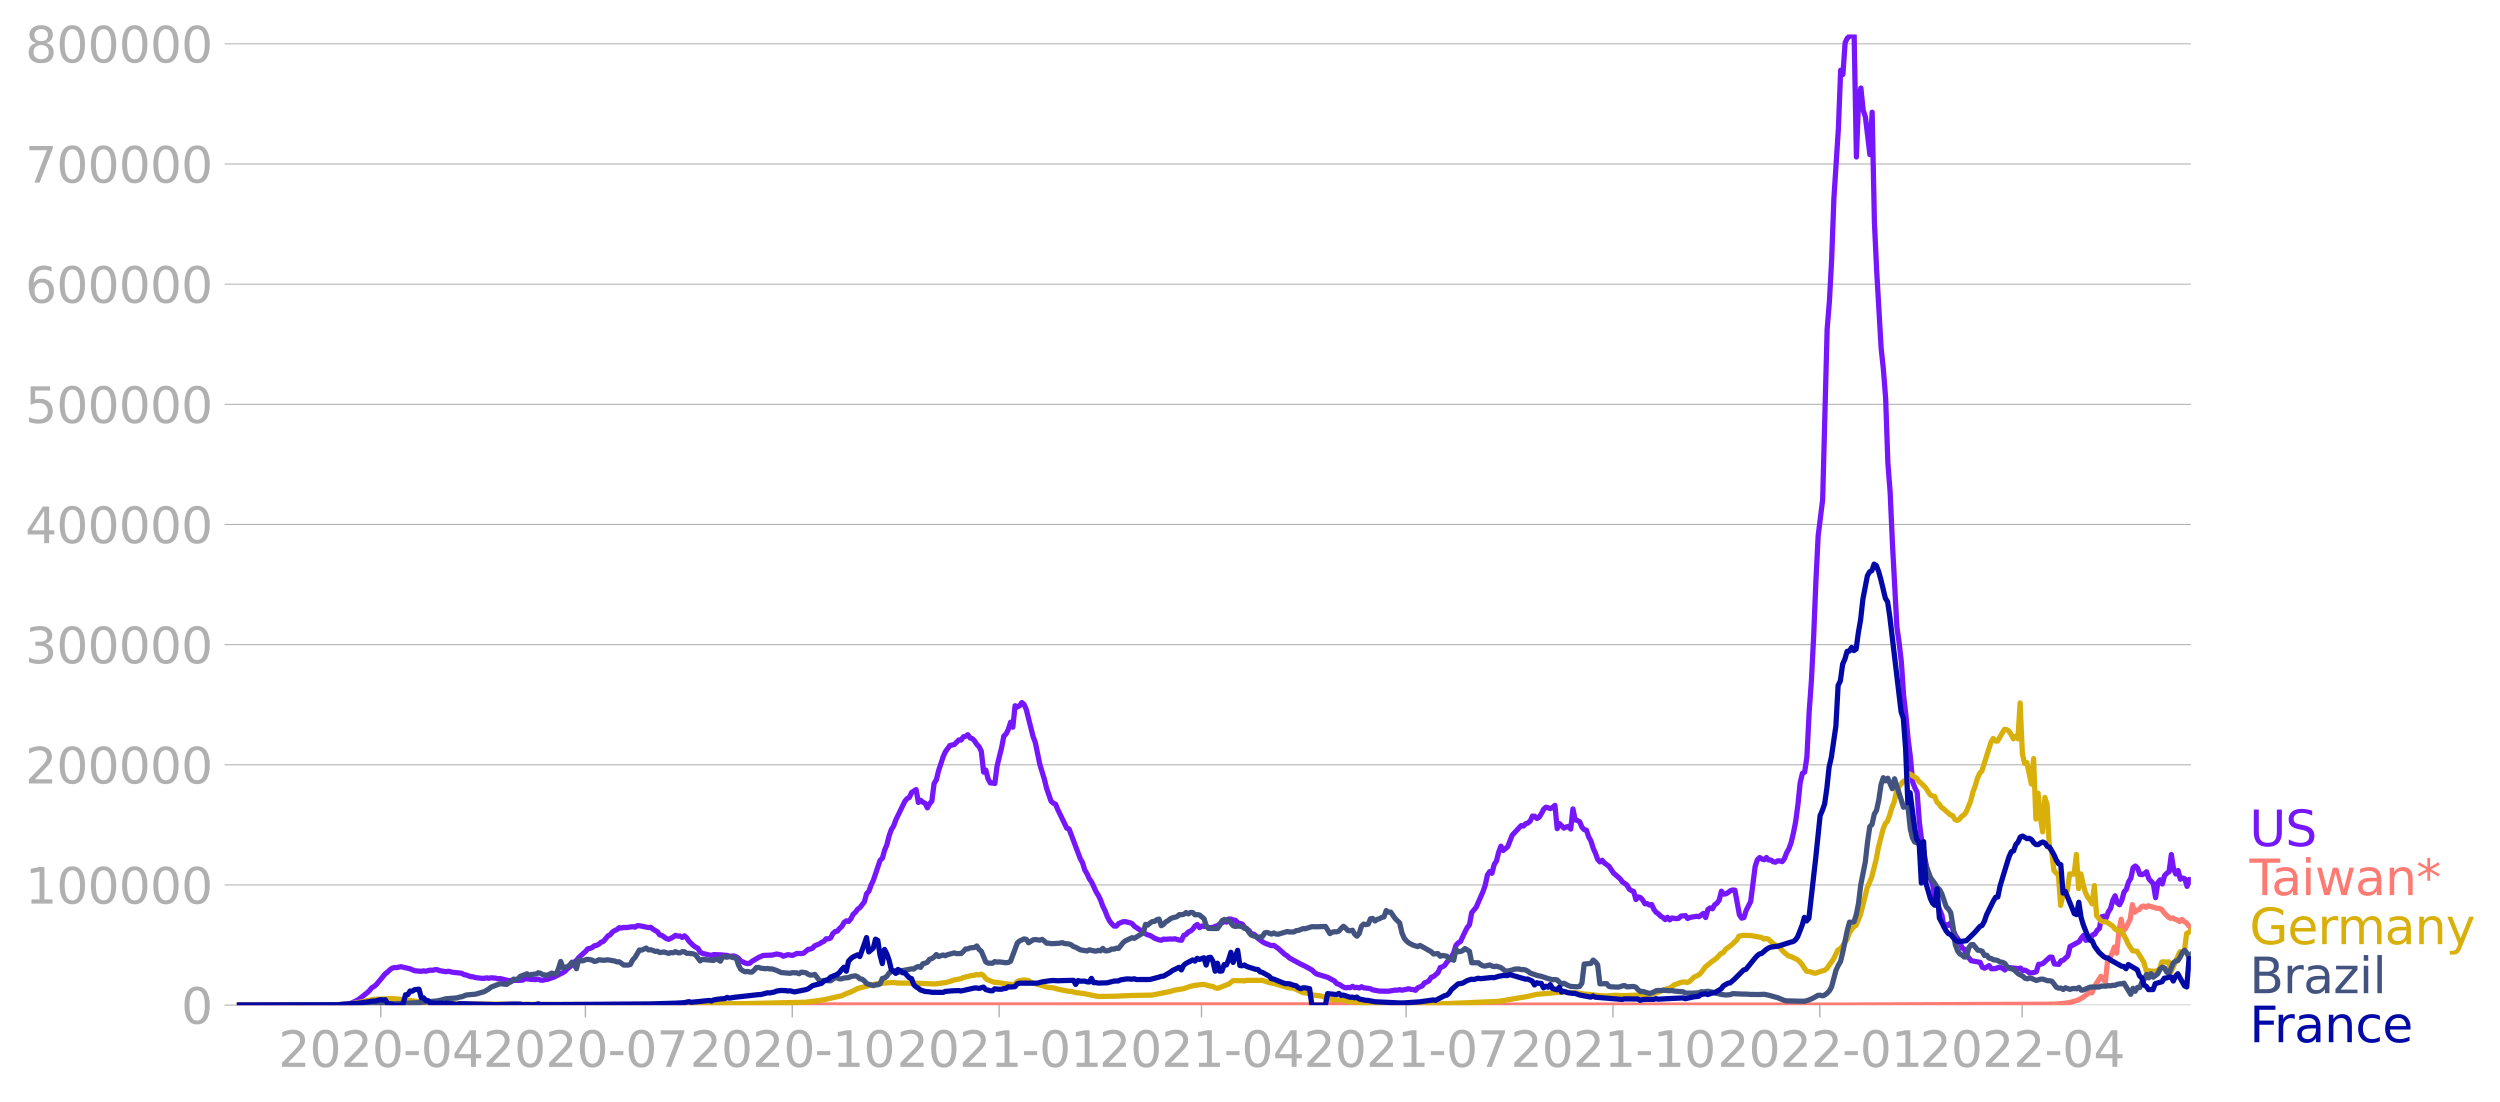 <svg xmlns:xlink="http://www.w3.org/1999/xlink" width="951.91" height="419.717" viewBox="0 0 713.933 314.788" xmlns="http://www.w3.org/2000/svg"><defs><style>*{stroke-linejoin:round;stroke-linecap:butt}</style></defs><g id="figure_1"><path d="M0 314.788h713.933V0H0v314.788z" style="fill:none" id="patch_1"/><g id="axes_1"><path d="M67.645 287.039h558V9.839h-558v277.2z" style="fill:none" id="patch_2"/><g id="matplotlib.axis_1"><g id="xtick_1"><g id="line2d_1"><defs><path id="m75fe63351e" d="M0 0v3.5" style="stroke:#b0b0b0;stroke-width:.4"/></defs><use xlink:href="#m75fe63351e" x="108.741" y="287.039" style="fill:#b0b0b0;stroke:#b0b0b0;stroke-width:.4"/></g><g style="fill:#b0b0b0" transform="matrix(.14 0 0 -.14 79.493 304.677)" id="text_1"><defs><path id="DejaVuSans-32" d="M1228 531h2203V0H469v531q359 372 979 998 621 627 780 809 303 340 423 576 121 236 121 464 0 372-261 606-261 235-680 235-297 0-627-103-329-103-704-313v638q381 153 712 231 332 78 607 78 725 0 1156-363 431-362 431-968 0-288-108-546-107-257-392-607-78-91-497-524-418-433-1181-1211z" transform="scale(.016)"/><path id="DejaVuSans-30" d="M2034 4250q-487 0-733-480-245-479-245-1442 0-959 245-1439 246-480 733-480 491 0 736 480 246 480 246 1439 0 963-246 1442-245 480-736 480zm0 500q785 0 1199-621 414-620 414-1801 0-1178-414-1799Q2819-91 2034-91q-784 0-1198 620-414 621-414 1799 0 1181 414 1801 414 621 1198 621z" transform="scale(.016)"/><path id="DejaVuSans-2d" d="M313 2009h1684v-512H313v512z" transform="scale(.016)"/><path id="DejaVuSans-34" d="M2419 4116 825 1625h1594v2491zm-166 550h794V1625h666v-525h-666V0h-628v1100H313v609l1940 2957z" transform="scale(.016)"/></defs><use xlink:href="#DejaVuSans-32"/><use xlink:href="#DejaVuSans-30" x="63.623"/><use xlink:href="#DejaVuSans-32" x="127.246"/><use xlink:href="#DejaVuSans-30" x="190.869"/><use xlink:href="#DejaVuSans-2d" x="254.492"/><use xlink:href="#DejaVuSans-30" x="290.576"/><use xlink:href="#DejaVuSans-34" x="354.199"/></g></g><g id="xtick_2"><use xlink:href="#m75fe63351e" x="167.173" y="287.039" style="fill:#b0b0b0;stroke:#b0b0b0;stroke-width:.4" id="line2d_2"/><g style="fill:#b0b0b0" transform="matrix(.14 0 0 -.14 137.925 304.677)" id="text_2"><defs><path id="DejaVuSans-37" d="M525 4666h3000v-269L1831 0h-659l1594 4134H525v532z" transform="scale(.016)"/></defs><use xlink:href="#DejaVuSans-32"/><use xlink:href="#DejaVuSans-30" x="63.623"/><use xlink:href="#DejaVuSans-32" x="127.246"/><use xlink:href="#DejaVuSans-30" x="190.869"/><use xlink:href="#DejaVuSans-2d" x="254.492"/><use xlink:href="#DejaVuSans-30" x="290.576"/><use xlink:href="#DejaVuSans-37" x="354.199"/></g></g><g id="xtick_3"><use xlink:href="#m75fe63351e" x="226.248" y="287.039" style="fill:#b0b0b0;stroke:#b0b0b0;stroke-width:.4" id="line2d_3"/><g style="fill:#b0b0b0" transform="matrix(.14 0 0 -.14 197 304.677)" id="text_3"><defs><path id="DejaVuSans-31" d="M794 531h1031v3560L703 3866v575l1116 225h631V531h1031V0H794v531z" transform="scale(.016)"/></defs><use xlink:href="#DejaVuSans-32"/><use xlink:href="#DejaVuSans-30" x="63.623"/><use xlink:href="#DejaVuSans-32" x="127.246"/><use xlink:href="#DejaVuSans-30" x="190.869"/><use xlink:href="#DejaVuSans-2d" x="254.492"/><use xlink:href="#DejaVuSans-31" x="290.576"/><use xlink:href="#DejaVuSans-30" x="354.199"/></g></g><g id="xtick_4"><use xlink:href="#m75fe63351e" x="285.323" y="287.039" style="fill:#b0b0b0;stroke:#b0b0b0;stroke-width:.4" id="line2d_4"/><g style="fill:#b0b0b0" transform="matrix(.14 0 0 -.14 256.075 304.677)" id="text_4"><use xlink:href="#DejaVuSans-32"/><use xlink:href="#DejaVuSans-30" x="63.623"/><use xlink:href="#DejaVuSans-32" x="127.246"/><use xlink:href="#DejaVuSans-31" x="190.869"/><use xlink:href="#DejaVuSans-2d" x="254.492"/><use xlink:href="#DejaVuSans-30" x="290.576"/><use xlink:href="#DejaVuSans-31" x="354.199"/></g></g><g id="xtick_5"><use xlink:href="#m75fe63351e" x="343.113" y="287.039" style="fill:#b0b0b0;stroke:#b0b0b0;stroke-width:.4" id="line2d_5"/><g style="fill:#b0b0b0" transform="matrix(.14 0 0 -.14 313.865 304.677)" id="text_5"><use xlink:href="#DejaVuSans-32"/><use xlink:href="#DejaVuSans-30" x="63.623"/><use xlink:href="#DejaVuSans-32" x="127.246"/><use xlink:href="#DejaVuSans-31" x="190.869"/><use xlink:href="#DejaVuSans-2d" x="254.492"/><use xlink:href="#DejaVuSans-30" x="290.576"/><use xlink:href="#DejaVuSans-34" x="354.199"/></g></g><g id="xtick_6"><use xlink:href="#m75fe63351e" x="401.546" y="287.039" style="fill:#b0b0b0;stroke:#b0b0b0;stroke-width:.4" id="line2d_6"/><g style="fill:#b0b0b0" transform="matrix(.14 0 0 -.14 372.298 304.677)" id="text_6"><use xlink:href="#DejaVuSans-32"/><use xlink:href="#DejaVuSans-30" x="63.623"/><use xlink:href="#DejaVuSans-32" x="127.246"/><use xlink:href="#DejaVuSans-31" x="190.869"/><use xlink:href="#DejaVuSans-2d" x="254.492"/><use xlink:href="#DejaVuSans-30" x="290.576"/><use xlink:href="#DejaVuSans-37" x="354.199"/></g></g><g id="xtick_7"><use xlink:href="#m75fe63351e" x="460.621" y="287.039" style="fill:#b0b0b0;stroke:#b0b0b0;stroke-width:.4" id="line2d_7"/><g style="fill:#b0b0b0" transform="matrix(.14 0 0 -.14 431.373 304.677)" id="text_7"><use xlink:href="#DejaVuSans-32"/><use xlink:href="#DejaVuSans-30" x="63.623"/><use xlink:href="#DejaVuSans-32" x="127.246"/><use xlink:href="#DejaVuSans-31" x="190.869"/><use xlink:href="#DejaVuSans-2d" x="254.492"/><use xlink:href="#DejaVuSans-31" x="290.576"/><use xlink:href="#DejaVuSans-30" x="354.199"/></g></g><g id="xtick_8"><use xlink:href="#m75fe63351e" x="519.696" y="287.039" style="fill:#b0b0b0;stroke:#b0b0b0;stroke-width:.4" id="line2d_8"/><g style="fill:#b0b0b0" transform="matrix(.14 0 0 -.14 490.448 304.677)" id="text_8"><use xlink:href="#DejaVuSans-32"/><use xlink:href="#DejaVuSans-30" x="63.623"/><use xlink:href="#DejaVuSans-32" x="127.246"/><use xlink:href="#DejaVuSans-32" x="190.869"/><use xlink:href="#DejaVuSans-2d" x="254.492"/><use xlink:href="#DejaVuSans-30" x="290.576"/><use xlink:href="#DejaVuSans-31" x="354.199"/></g></g><g id="xtick_9"><use xlink:href="#m75fe63351e" x="577.486" y="287.039" style="fill:#b0b0b0;stroke:#b0b0b0;stroke-width:.4" id="line2d_9"/><g style="fill:#b0b0b0" transform="matrix(.14 0 0 -.14 548.238 304.677)" id="text_9"><use xlink:href="#DejaVuSans-32"/><use xlink:href="#DejaVuSans-30" x="63.623"/><use xlink:href="#DejaVuSans-32" x="127.246"/><use xlink:href="#DejaVuSans-32" x="190.869"/><use xlink:href="#DejaVuSans-2d" x="254.492"/><use xlink:href="#DejaVuSans-30" x="290.576"/><use xlink:href="#DejaVuSans-34" x="354.199"/></g></g></g><g id="matplotlib.axis_2"><g id="ytick_1"><path d="M67.645 287.039h558" clip-path="url(#p29b8a83b27)" style="fill:none;stroke:#b0b0b0;stroke-width:.3;stroke-linecap:square" id="line2d_10"/><g id="line2d_11"><defs><path id="m2ff1cdafd5" d="M0 0h-3.5" style="stroke:#b0b0b0;stroke-width:.3"/></defs><use xlink:href="#m2ff1cdafd5" x="67.645" y="287.039" style="fill:#b0b0b0;stroke:#b0b0b0;stroke-width:.3"/></g><use xlink:href="#DejaVuSans-30" style="fill:#b0b0b0" transform="matrix(.14 0 0 -.14 51.737 292.358)" id="text_10"/></g><g id="ytick_2"><path d="M67.645 252.724h558" clip-path="url(#p29b8a83b27)" style="fill:none;stroke:#b0b0b0;stroke-width:.3;stroke-linecap:square" id="line2d_12"/><use xlink:href="#m2ff1cdafd5" x="67.645" y="252.724" style="fill:#b0b0b0;stroke:#b0b0b0;stroke-width:.3" id="line2d_13"/><g style="fill:#b0b0b0" transform="matrix(.14 0 0 -.14 7.2 258.043)" id="text_11"><use xlink:href="#DejaVuSans-31"/><use xlink:href="#DejaVuSans-30" x="63.623"/><use xlink:href="#DejaVuSans-30" x="127.246"/><use xlink:href="#DejaVuSans-30" x="190.869"/><use xlink:href="#DejaVuSans-30" x="254.492"/><use xlink:href="#DejaVuSans-30" x="318.115"/></g></g><g id="ytick_3"><path d="M67.645 218.409h558" clip-path="url(#p29b8a83b27)" style="fill:none;stroke:#b0b0b0;stroke-width:.3;stroke-linecap:square" id="line2d_14"/><use xlink:href="#m2ff1cdafd5" x="67.645" y="218.409" style="fill:#b0b0b0;stroke:#b0b0b0;stroke-width:.3" id="line2d_15"/><g style="fill:#b0b0b0" transform="matrix(.14 0 0 -.14 7.2 223.728)" id="text_12"><use xlink:href="#DejaVuSans-32"/><use xlink:href="#DejaVuSans-30" x="63.623"/><use xlink:href="#DejaVuSans-30" x="127.246"/><use xlink:href="#DejaVuSans-30" x="190.869"/><use xlink:href="#DejaVuSans-30" x="254.492"/><use xlink:href="#DejaVuSans-30" x="318.115"/></g></g><g id="ytick_4"><path d="M67.645 184.094h558" clip-path="url(#p29b8a83b27)" style="fill:none;stroke:#b0b0b0;stroke-width:.3;stroke-linecap:square" id="line2d_16"/><use xlink:href="#m2ff1cdafd5" x="67.645" y="184.094" style="fill:#b0b0b0;stroke:#b0b0b0;stroke-width:.3" id="line2d_17"/><g style="fill:#b0b0b0" transform="matrix(.14 0 0 -.14 7.2 189.413)" id="text_13"><defs><path id="DejaVuSans-33" d="M2597 2516q453-97 707-404 255-306 255-756 0-690-475-1069Q2609-91 1734-91q-293 0-604 58T488 141v609q262-153 574-231 313-78 654-78 593 0 904 234t311 681q0 413-289 645-289 233-804 233h-544v519h569q465 0 712 186t247 536q0 359-255 551-254 193-729 193-260 0-557-57-297-56-653-174v562q360 100 674 150t592 50q719 0 1137-327 419-326 419-882 0-388-222-655t-631-370z" transform="scale(.016)"/></defs><use xlink:href="#DejaVuSans-33"/><use xlink:href="#DejaVuSans-30" x="63.623"/><use xlink:href="#DejaVuSans-30" x="127.246"/><use xlink:href="#DejaVuSans-30" x="190.869"/><use xlink:href="#DejaVuSans-30" x="254.492"/><use xlink:href="#DejaVuSans-30" x="318.115"/></g></g><g id="ytick_5"><path d="M67.645 149.779h558" clip-path="url(#p29b8a83b27)" style="fill:none;stroke:#b0b0b0;stroke-width:.3;stroke-linecap:square" id="line2d_18"/><use xlink:href="#m2ff1cdafd5" x="67.645" y="149.779" style="fill:#b0b0b0;stroke:#b0b0b0;stroke-width:.3" id="line2d_19"/><g style="fill:#b0b0b0" transform="matrix(.14 0 0 -.14 7.2 155.098)" id="text_14"><use xlink:href="#DejaVuSans-34"/><use xlink:href="#DejaVuSans-30" x="63.623"/><use xlink:href="#DejaVuSans-30" x="127.246"/><use xlink:href="#DejaVuSans-30" x="190.869"/><use xlink:href="#DejaVuSans-30" x="254.492"/><use xlink:href="#DejaVuSans-30" x="318.115"/></g></g><g id="ytick_6"><path d="M67.645 115.464h558" clip-path="url(#p29b8a83b27)" style="fill:none;stroke:#b0b0b0;stroke-width:.3;stroke-linecap:square" id="line2d_20"/><use xlink:href="#m2ff1cdafd5" x="67.645" y="115.464" style="fill:#b0b0b0;stroke:#b0b0b0;stroke-width:.3" id="line2d_21"/><g style="fill:#b0b0b0" transform="matrix(.14 0 0 -.14 7.2 120.783)" id="text_15"><defs><path id="DejaVuSans-35" d="M691 4666h2478v-532H1269V2991q137 47 274 70 138 23 276 23 781 0 1237-428 457-428 457-1159 0-753-469-1171Q2575-91 1722-91q-294 0-599 50Q819 9 494 109v635q281-153 581-228t634-75q541 0 856 284 316 284 316 772 0 487-316 771-315 285-856 285-253 0-505-56-251-56-513-175v2344z" transform="scale(.016)"/></defs><use xlink:href="#DejaVuSans-35"/><use xlink:href="#DejaVuSans-30" x="63.623"/><use xlink:href="#DejaVuSans-30" x="127.246"/><use xlink:href="#DejaVuSans-30" x="190.869"/><use xlink:href="#DejaVuSans-30" x="254.492"/><use xlink:href="#DejaVuSans-30" x="318.115"/></g></g><g id="ytick_7"><path d="M67.645 81.149h558" clip-path="url(#p29b8a83b27)" style="fill:none;stroke:#b0b0b0;stroke-width:.3;stroke-linecap:square" id="line2d_22"/><use xlink:href="#m2ff1cdafd5" x="67.645" y="81.149" style="fill:#b0b0b0;stroke:#b0b0b0;stroke-width:.3" id="line2d_23"/><g style="fill:#b0b0b0" transform="matrix(.14 0 0 -.14 7.2 86.468)" id="text_16"><defs><path id="DejaVuSans-36" d="M2113 2584q-425 0-674-291-248-290-248-796 0-503 248-796 249-292 674-292t673 292q248 293 248 796 0 506-248 796-248 291-673 291zm1253 1979v-575q-238 112-480 171-242 60-480 60-625 0-955-422-329-422-376-1275 184 272 462 417 279 145 613 145 703 0 1111-427 408-426 408-1160 0-719-425-1154Q2819-91 2113-91q-810 0-1238 620-428 621-428 1799 0 1106 525 1764t1409 658q238 0 480-47t505-140z" transform="scale(.016)"/></defs><use xlink:href="#DejaVuSans-36"/><use xlink:href="#DejaVuSans-30" x="63.623"/><use xlink:href="#DejaVuSans-30" x="127.246"/><use xlink:href="#DejaVuSans-30" x="190.869"/><use xlink:href="#DejaVuSans-30" x="254.492"/><use xlink:href="#DejaVuSans-30" x="318.115"/></g></g><g id="ytick_8"><path d="M67.645 46.834h558" clip-path="url(#p29b8a83b27)" style="fill:none;stroke:#b0b0b0;stroke-width:.3;stroke-linecap:square" id="line2d_24"/><use xlink:href="#m2ff1cdafd5" x="67.645" y="46.834" style="fill:#b0b0b0;stroke:#b0b0b0;stroke-width:.3" id="line2d_25"/><g style="fill:#b0b0b0" transform="matrix(.14 0 0 -.14 7.2 52.153)" id="text_17"><use xlink:href="#DejaVuSans-37"/><use xlink:href="#DejaVuSans-30" x="63.623"/><use xlink:href="#DejaVuSans-30" x="127.246"/><use xlink:href="#DejaVuSans-30" x="190.869"/><use xlink:href="#DejaVuSans-30" x="254.492"/><use xlink:href="#DejaVuSans-30" x="318.115"/></g></g><g id="ytick_9"><path d="M67.645 12.519h558" clip-path="url(#p29b8a83b27)" style="fill:none;stroke:#b0b0b0;stroke-width:.3;stroke-linecap:square" id="line2d_26"/><use xlink:href="#m2ff1cdafd5" x="67.645" y="12.519" style="fill:#b0b0b0;stroke:#b0b0b0;stroke-width:.3" id="line2d_27"/><g style="fill:#b0b0b0" transform="matrix(.14 0 0 -.14 7.2 17.838)" id="text_18"><defs><path id="DejaVuSans-38" d="M2034 2216q-450 0-708-241-257-241-257-662 0-422 257-663 258-241 708-241t709 242q260 243 260 662 0 421-258 662-257 241-711 241zm-631 268q-406 100-633 378-226 279-226 679 0 559 398 884 399 325 1092 325 697 0 1094-325t397-884q0-400-227-679-226-278-629-378 456-106 710-416 255-309 255-755 0-679-414-1042Q2806-91 2034-91q-771 0-1186 362-414 363-414 1042 0 446 256 755 257 310 713 416zm-231 997q0-362 226-565 227-203 636-203 407 0 636 203 230 203 230 565 0 363-230 566-229 203-636 203-409 0-636-203-226-203-226-566z" transform="scale(.016)"/></defs><use xlink:href="#DejaVuSans-38"/><use xlink:href="#DejaVuSans-30" x="63.623"/><use xlink:href="#DejaVuSans-30" x="127.246"/><use xlink:href="#DejaVuSans-30" x="190.869"/><use xlink:href="#DejaVuSans-30" x="254.492"/><use xlink:href="#DejaVuSans-30" x="318.115"/></g></g></g><path d="m67.645 287.038 28.895-.096 2.569-.184 1.284-.311 1.926-.964 2.569-2.023.642-.599.642-.793.642-.353.642-.54 2.569-3.091.642-.475.642-.643.642-.472.642-.179.642.006 1.285-.256 2.568.598 1.284.546 1.927.18.642-.145.642.11 1.284-.309.642.056.642-.176.642-.027.643.267 1.284.222.642.11.642-.143 1.284.313 1.927.185.642.097.642.378.642.113 1.284.476.642.031.642.219 1.927.225h.642l.642-.158.642.141.642-.137 1.284.086.643.19.642-.072 2.568.635 1.927-.142.642.061 1.284-.086.642-.326.642-.067 1.284.191 1.285.035.642-.126.642.278.642.043.642-.19.642-.053 1.927-.67 2.568-1.277.642-.431.642-.695 1.284-.994.643-.882.642-.438.642-.838 1.926-1.738.642-.767.642-.12.643-.255.642-.53.642-.091.642-.363.642-.548.642-.232 1.284-1.56.642-.315.643-.794.642-.413.642-.28.642-.547.642.117.642-.19.642.058 1.927-.262.642.143.642-.425.642.006 2.568.53.643-.066.642.518 1.284.752.642.885.642.155 1.284.924.643.196 1.284-.663.642-.487.642.23.642-.043.642.418.642-.468.642.566.643.96 1.284 1.266.642.46.642.32.642 1.104.642.33 2.569.623.642-.264 1.926.072 1.927.165.642.263 1.284-.116.642.245.642.432.642.746 1.285.59.642.181.642-.096.642-.547 1.926-1.132 1.284-.56 2.569-.103 1.284-.313 1.284.259.643.383 1.284-.463 1.284.251 1.284-.59 1.284.05.643-.123 1.284-1.086.642-.08.642-.298.642-.675 1.284-.505.643-.456.642-.277.642-.74.642.026.642-.258.642-1.265.642-.57.642-.11.642-.789.643-.563.642-1.154.642-.432.642.163.642-.76.642-1.263.642-.572.642-.891.643-.44 1.284-1.671.642-2.331.642-.676.642-1.803.642-1.334 1.927-5.721.642-.578.642-2.325.642-1.505.642-2.572.642-1.813.642-.983.642-1.771 2.569-5.296.642-.773.642-.337.642-1.394 1.284-.84.643 3.678.642-.635.642.568.642.306.642 1.304.642-1.155.642-.782.642-5.048.643-1.016.642-2.637 1.284-3.898.642-1.468 1.284-1.792 1.284-.297 1.285-1.306.642.036.642-.921.642-.162.642-.443.642.916.642.215.642.636.643 1 .642.655.642 1.338.642 5.92.642-.568.642 2.511.642 1.155.642-.002.643.154.642-5.007 1.284-5.224.642-3.306.642-.598.642-1.318.642-2.033.642 1.414.643-6.135.642.37.642-.365.642-.905.642.541.642 1.492 1.927 7.686.642 1.68 1.284 6.278 1.284 4.165.642 2.61 1.284 3.721.643.55.642.29.642 1.565 1.926 3.973.642 1.338.642.21 3.211 8.505.642 1.149.642 2.084.642 1.061.642 1.426.643.895 1.284 2.776.642 1.036.642 1.34.642 1.773.642 1.296.642 1.676.643 1.247.642.832.642.64.642-.003.642-.717 1.284-.533.642-.013 1.285.294.642.247.642.757 2.568 1.672.642.498.643.31.642.144 1.284.805 1.284.465.642.115.642-.34.642.07 1.285-.103.642.047.642-.1 1.284.368.642.06.642-1.397.643-.257.642-.722.642-.255.642-.536.642-.904.642-.433.642.893.642-.452.642.115.643-.04.642.411 1.284-.115.642-.306.642-.158.642-.526.642-.277.643-.467.642.24.642-.883.642.009.642.298.642.063.642.737 1.284.356.643.902.642.552.642.356.642 1.009.642.025.642.444.642.797 1.285.947.642.387 1.926.746.642-.115 1.284.908 1.927 1.739.642.376.642.6 3.21 1.758 1.285.603 1.926 1.06.642.657.642.468 3.21.98 1.927 1.025.642.765.643.183 1.284.8.642.215.642-.112.642.065.642-.382.642.383.642-.09.643.177.642-.358.642.316 1.284.149.642.113.642.326 1.927.348 2.568.036 1.926-.317.643.017.642-.149.642.163 1.926-.416.642.194.642.016.643.23.642-.726 1.284-.518.642-.874.642-.231.642-.366.642-1.006.642-.208 1.285-1.08.642-1.497.642-.195.642-.42.642-.953.642-.646.642-.815.643-1.204.642-2.093.642-.718.642-.374 1.284-2.736.642-1.267.642-.785.642-3.463 1.285-1.556 1.926-4.442.642-1.82.642-2.964.642-.937.642.475.643-2.521.642-.983.642-2.55.642-1.685.642 1.23 1.284-1.078 1.285-3.302 2.568-2.73.642.128.642-.68.642-.19.642-.558.643-1.4.642.02.642.653.642-.383.642-1.03.642-1.25.642-.565 1.285.386.642-.344.642-.564.642 6.641.642-1.431 1.284 1.29.642-.323.642-.158.643.743.642-5.737.642 3.126.642.18.642.374.642 1.527.642.694.642.17.643 1.912.642 1.16.642 2.054.642 1.451.642 1.77.642.71.642-.464.642.778 1.285.929 1.284 1.898 1.926 1.708.642.86 1.285.885.642 1.148.642.46.642.25.642 2.297.642-.754.642.182.642.715.642 1.075.643-.047.642.393.642-.141.642 1.406.642.826.642.434.642.663.642.361.643.613.642-.668.642.748.642-.537 1.284.188.642-.092.642-.645 1.285-.135.642.831.642-.31 1.926-.335.642.123 1.285-.936.642 1.167.642-2.287.642-.446.642.241.642-1.142.642-.436.642-.872.642-2.558.643.816.642-.07.642-.388.642-.518.642-.2.642.062 1.284 7.057.643.923.642-.163.642-2.043 1.284-2.514 1.284-10.036.642-1.951.642-.59.643.422.642.188.642-.627.642.702.642.02.642.478.642.14.642-.382.643.022.642.2.642-.844.642-1.689.642-1.136.642-1.808.642-2.674.642-3.265.642-4.799.643-6.276.642-2.738.642-.338.642-4.373.642-12.771.642-8.952.642-12.666.642-15.733.643-12.995 1.284-10.279 1.284-48.755.642-7.868.642-11.977.642-17.459 1.285-20 .642-16.616.642 1.217.642-9.12.642-1.29 1.284-1.025.642.256.643 34.744.642-16.77.642-2.917.642 6.311.642 1.91 1.284 10.794.642-12.11.642 31.2.643 13.925 1.284 22.224.642 6.073.642 8.21.642 18.624.642 8.22.642 14.437 1.285 24.048.642 4.52.642 5.612.642 9.598.642 5.444.642 6.918.642 5.069.642 7.14.643 1.694.642 1.233.642 8.64.642 5.06 1.284 7.025.642 3.144.642 1.003.643 1.731.642 4.28.642 1.07 1.284 3.152.642 3.47.642-.784.642.235.642-.786.643 2.09.642 1.555.642.905.642 1.133.642 1.593.642.286.642 1.707 1.284 1.601 2.569.472.642 1.407.642.264 1.284-.737.643.9 1.284-.053.642-.337.642-.01.642.251.642.5.642-.74 3.211.325.642-.13.642.697.642-.116.642.345.643.493 1.284-.156.642-.245.642-2.098.642-.045.642-.234 1.927-1.765.642-.001.642 1.94 1.284.118.642-1.032.642-.172 1.285-1.206.642-2.677 2.568-1.386.642-1.034.642-.767.642 1.415 1.285-.366.642-1.201.642-.208.642-1.08.642-.548.642-3.312.642-.189.643.537.642-1.731.642-1.013.642-2.36.642-1.247.642 2.029.642.527.642-1.291.642-2.388.643-.703.642-2.136.642-1.038.642-3.022.642-.484.642.614.642 1.777.642.078.643-.309.642-.505.642 2.014 1.284 1.375.642 3.998.642-4.254.642-.835.642 1.18.643-2.407.642-.66.642-.427.642-4.913.642 4.137.642 1.425.642-1.006.642 2.487.643-.352.642.25.642 2.15.642-1.982.642.73h0" clip-path="url(#p29b8a83b27)" style="fill:none;stroke:#7516fd;stroke-width:1.5;stroke-linecap:square" id="line2d_28"/><path d="m67.645 287.038 306.932-.076 8.348-.085 41.095.156 101.455-.009 61-.26 3.211-.245 1.927-.367 1.926-.6 1.284-.73 1.285-.95.642-.583.642.256.642-1.699 1.926-3.034 1.285 1.579.642-6.32.642-.483.642-1.405.642-1.736.642 1.772.642-6.321.642-3.369.642 3.296.643-.735 1.284-2.547.642-4.202.642 2.174.642-.528.642-.223.642-.813.643-.21.642.37.642-.445 2.568.726.642.055.642.243.643.897 1.284 1.323.642.347.642-.116.642.401.642.2.642.403.643-.563.642.564.642.388.642.826.642.546h0" clip-path="url(#p29b8a83b27)" style="fill:none;stroke:#fe7b74;stroke-width:1.5;stroke-linecap:square" id="line2d_29"/><path d="m67.645 287.039 28.253-.1 3.853-.225 3.853-.67 3.21-.669 5.137-.204 2.569.21 5.137.688 4.494.234 8.99.4 27.611.162 3.853-.028 5.137.063 14.768-.052 19.906-.273 3.853.06 5.137-.049 16.695-.374 5.137-.697 5.137-1.16 1.284-.61 1.284-.437 1.926-.995 1.927-.527 1.284-.304 2.568-.6 3.853-.268.642-.046 1.285.17 1.284.008 4.495.034 4.494.22 1.285-.112 1.284-.212.642-.022 1.926-.568.642-.251 1.927-.336.642-.339 2.568-.616.642-.014.643-.25.642.147.642-.259.642.404.642.826.642.442 1.927.715.642-.018 2.568.439 1.284.108.642.302.643-.437.642-.588.642-.326 1.284-.174 1.284.14.642.465.643.295 2.568.661 1.284.455 1.284.19.643.02 1.284.38 3.21.635.643.015 1.284.335 2.568.323 3.853.786 5.137-.069 1.926-.104 2.569-.101 5.779-.119 5.137-1.018 1.284-.392 1.284-.199 1.284-.215 1.927-.67 1.284-.275 1.926-.243.642-.015.643.115.642.244 1.284.198.642.362.642.19.642-.175 1.927-.803.642-.192 1.284-1.031 2.568.02.643.058.642-.156 4.495-.008 1.926.61 1.926.426 3.21.966 1.927.332.642.222 1.927.936 1.284.168 1.926.566 1.284.128 1.285.246 1.284.706 3.21.33.643-.112.642.082 1.284.36 3.853.329 2.568.12 2.569.285 5.137.144 8.347-.017 5.78-.18 14.768-.649 8.347-1.4 2.569-.61 5.779-.505 1.926-.133 2.569.159 1.284.074 1.926.332 1.285.087 3.852.414 1.927-.006 1.926-.155 1.284.076 1.927.006 5.136-.22 1.927-.201.642-.088 3.853-1.404.642-.181.642-.304.642-.586 1.926-.718.642-.152.643-.016.642.138.642-.29 1.284-1.221 1.284-.614.642-.54 1.285-1.741 1.926-1.596 1.284-.898 1.284-1.388.643-.212.642-.924 1.926-1.448.642-.69.642-.519.642-1.149 1.285-.239 1.284.042.642-.015 2.568.48.643.074.642.475.642-.118.642.127 1.284 1.17.642.462 1.285.555.642.897.642.684 1.284 1.039.642.162 1.926.916.643.576.642.762 1.284 1.953 1.284.222.642.275.642.106 1.285-.49 1.284-.344.642-.465 1.926-2.722 1.285-2.624.642-.33.642-.742.642-1.055.642-.837.642-1.76.642-1.085.642-.782.643-.435 1.284-2.971 1.926-7.721 1.284-3.048 1.285-5.11.642-3.412 1.284-5.083.642-1.644.642-.731.642-1.748.642-2.182.643-1.616.642-2.877.642-1.405 1.284-1.527.642-.341.642-1.263.642-.575 1.927 1.21.642.923.642.507 1.284 1.3 1.284 2 .643.35.642.127.642 1.633.642.536.642.946.642.456 1.284 1.147.642.564.643.186.642 1.11.642.277.642-.335.642-.803.642-.44.642-.789 1.284-3.144.643-2.553.642-1.727.642-2.2.642-1.457.642-.684 2.569-8.138.642-1.135.642.726.642.003 1.926-3.323.642.066.642.403.643 1.008.642 1.217.642-.75.642.749.642-10.25.642 14.537.642 2.724.642-.194 1.285 6.101.642-7.267.642 17.267.642-7.39.642 6.912.642 4.137.642-9.826.642 2.046.643 12.322.642.902.642 5.544.642.77.642.505.642 8.723.642-2.937.642-1.028.643-.238.642-4.78 1.284.05.642-5.605.642 9.735.642-4.188.642 2.946.642 2.343.643 1.346.642.787.642 1.14.642-5.226.642 8.608 1.284 1.548.642.158.643.034.642.292 1.284.824.642.788.642.51 1.284.166 1.285 2.268.642 1.483 1.284 1.94 1.284.166 1.927 3.124.642 2.307 1.284.172 1.284.149.642-.285.642-.431.642-2.002.643-.055.642.133.642-.128.642 2.948 2.568-5.798 1.285-.098.642-5.103.642-.377.642-.564h0" clip-path="url(#p29b8a83b27)" style="fill:none;stroke:#d8b009;stroke-width:1.5;stroke-linecap:square" id="line2d_30"/><path d="m67.645 287.039 36.6-.107 5.78-.17 5.779-.266 3.21-.146 1.285-.118 4.494-.392 1.285-.28 1.284-.342 3.21-.249.643-.23.642-.082 1.284-.509 1.926-.186.642-.037 2.569-.729 1.284-.75.642-.53 2.569-1.003 1.926.207.642-.5.642-.25.642-.75.643.06.642-.114.642-.753 1.284-.466.642-.255.642.418.642-.234 1.285-.108.642-.378.642.16.642.384 1.284.184 1.284-.616 1.285.296.642-1.558.642-2.073.642 1.793 1.284-.3.642-.495.642-.782.643.548.642 1.304.642-2.582.642.325.642-.007.642-.284.642-.144 1.285.255.642.377.642-.143.642-.344 1.284.148 1.284-.13 1.927.337.642.25.642-.035 1.284.926 1.284.019.643-.196.642-1.275.642-.67 1.284-2.16.642.037 1.284-.605.642.525.643-.036.642.178.642.294.642-.068.642.387 1.284-.147 1.285.389.642-.238.642.066.642-.314.642.283.642.06.642-.33h.642l.642.465.643-.013 1.284.165.642.311 1.284 1.707.642-.442 3.21.3.643-.576 1.284.782.642-1.31 1.285.18.642-.222 1.284.391.642-.007.642 1.996.642 1.252.642.46.643.296.642-.098.642.15.642.032.642-.544.642-.773.642-.01.642.213 1.285.15.642-.07.642.146.642-.02 1.284.439 1.284.6 2.569.215.642-.185 1.284.059.642.249.642-.45 1.285.16.642.44.642.249.642-.036.642-.17 1.284 1.744.643.151.642-.176.642-.042.642.145.642.007 1.284-.9.642.098.642.277.643-.068.642-.207 1.284-.11.642-.304 1.284-.217.642.277.643.579.642.101.642.508.642.755 1.284.387.642.203.642-.224.642-.015.643-.253.642-1.561.642-.144.642-.494.642-.908.642-.418 1.284-.281.643.536.642-.417 2.568-.488.642-.119.642.047.642-.484.643-.246.642.258.642-1.042.642-.152.642-.271.642-.856.642-.188.642-.454.643-.694.642.549 1.284-.429.642.206.642-.3 1.926-.507.643.216 1.284-.03.642-.564.642-.743.642-.015.642-.29 1.284-.133.643-.424.642 1.003.642.514 1.284 3.058.642.337 1.284.024.643-.486.642.183.642-.086 1.926.245.642-.084.642-.338 1.927-5.206.642-.58 1.284-.59.642.13.642.964 1.285-.812.642-.117 1.284.2.642-.228.642.46.642.612.642.007.642.142 1.285-.051 1.284-.104.642-.142.642.255 1.284.13.643.261.642.508.642.179 1.284.717 1.926.328.642-.328 1.285.306.642.072.642-.224.642.136.642-.69.642.681.642.006.643-.157.642-.369.642.061.642-.296.642.083 1.284-1.615.642-.551 1.927-.906.642.191 1.926-1.194.642-.416.642-2.369.643.186.642-.568.642-.42.642-.052.642-.488.642-.169.642 1.875.642-.38.642-.703.643-.352.642-.532.642-.284 1.284-.334.642-.571.642.021.642-.11.643-.507.642.388.642-.419.642.024.642.655.642-.06.642.106 1.284 1.052.643 2.076.642.718 2.568.024.642-.918.642-1.334.643-.336 1.284.27 1.284 1.542.642.182.642-.098.642.016.642.154.643.49.642.031.642 1.131.642.74 1.926.692 1.285-.318.642-1.005.642-.134 1.284.482.642-.323.642.31.642.044 2.569-.755.642.131 1.284-.022.642-.38.642-.052 1.285-.511.642.034 1.926-.591 1.284.036 2.569-.1 1.284 2.04.642-.391.642-.145.642.043.643-.239.642-.786.642-.565.642.525.642.696.642.054.642-.152.642 1.137.642.56.643-.745.642-2.114.642-.594.642.165.642-.146.642-1.54.642-.082.642.723.643-.448.642-.204.642-.372.642-.134.642-1.819.642.448.642-.006 1.284 1.845 1.285 1.273.642 2.857.642 1.483.642.76.642.563 1.284.66 1.285.411.642-.344 3.21 1.8.642.644 1.285-.107.642.761.642-.24 1.284.239.642.853.642.013.643.28.642-3.147.642.705.642-.074.642-.23.642-.61 1.284.792.642 3.272 1.927.001.642.544.642.32.642.09 1.284-.33.642.316.643.163.642-.145 1.284.427 1.284.976.642.006 1.285-.303.642-.232 1.284-.067.642.195.642-.009.642.124.642.353.642.5 1.927.682 1.284.272 1.926.642 1.285.332.642-.069.642.129 1.284 1.216.642-.284 1.284.672.643.235 1.926.121.642-.129.642-.925.642-5.447 1.927-.185.642-.946.642.516.642.817.642 5.443 1.926-.062.643.77.642.145 1.926.088.642-.107.642-.258.642-.081.643.36 1.926-.106.642.222.642.725.642.499.642-.03 1.927.564.642-.114 1.284-.648.642-.086.642.044.642-.105 1.927.148.642-.069.642.162 2.568.206.643.365 1.926.045 1.926-.144.642-.289.643.065 1.284-.19 1.926.358.642.257 1.284.294 1.285.165 1.284-.107.642-.287 3.21.143.643-.017 1.284.104 2.568.018 1.285-.068 1.284.261 2.568.716 1.927.78.642.132 5.137.116 1.284-.383 1.284-.581 1.285-.753.642-.005.642.155.642-.23.642-.497.642-.642.642-1.137 1.284-4.835.643-1.365.642-1.092.642-2.651 1.284-6.233.642-2.344.642.036.642-.177.643-1.983.642-3.29.642-5.277 1.284-6.473.642-5.714.642-4.388.642-.65.642-2.938.643-1.09.642-2.937.642-4.387.642-1.984.642.899.642-.748 1.284 2.983.643-2.816 2.568 8.118.642-.305.642.32.642 6.105.642 2.685.643 1.134.642.159.642.502.642 2.563 2.568 6.907 1.285 1.808.642 1.064.642.547.642 1.187 1.284 3.771.642.666.642 1.005.643 3.98.642 5.086.642 1.752.642.934.642.35.642.564.642-.075.642-2.56.642-.889.643-.045 1.284 1.584.642.094.642.235.642 1.215.642-.096.642.837.643.1.642.4.642.021.642.208.642.399.642.05.642.334.642.872.642.505 1.285.349 1.284 1.241 1.284.662.642.601.642.168.643-.229.642.13 1.284.56 1.284-.37h.642l1.284.45.643.009.642.154 1.284 1.734.642.23.642-.027.642.404.642-.495 1.285.472.642-.212.642-.055.642.099.642-.393.642.775.642-.061 1.927-.821 2.568-.011.642-.275 1.285.04.642-.157.642.063.642-.163.642.017.642-.289.642-.134.642-.014.642-.186 1.285 2.134.642 1.047.642-1.711.642.85.642-1.103.642.036.642-1.609.643-.705.642-1.437.642.974.642-1.188.642 1.01 1.284-.973.642-1.304.642-.586.643.218.642 1.188.642.402 1.284-3.1.642-.423.642-.186.642-.996.643-1.362.642-.575.642.856.642 1.304.642-1.013h0" clip-path="url(#p29b8a83b27)" style="fill:none;stroke:#42537f;stroke-width:1.5;stroke-linecap:square" id="line2d_31"/><path d="m67.645 287.039 28.253-.092 4.495-.334 1.284-.063 1.927-.23 1.926-.276.642-.144 1.284-.064.642-.263.643-.093.642.09.642-.07.642 1.064 1.284.169.642.306h1.927l.642-.523.642-2.446.642-.024.642-1.026.642.031.642-.43 1.285-.132.642 2.434.642.034.642.724.642.07.642.7.642-.045 1.284.127 1.285-.084.642.16.642-.144 1.284.155.642.014 1.285.252.642-.274 10.273.28 5.137-.15 1.927.008.642.166 1.284-.049 1.284.055 1.285-.053.642-.188.642.195 7.063-.015 24.4-.17 7.064-.216 2.568-.144 1.285-.301.642.202 1.926-.197 1.926-.198 1.285-.138.642.172.642-.315 1.284-.228 1.926-.162.643-.333.642.201 1.284-.214 7.063-.79.642-.024 1.927-.496.642.038 1.284-.256.642-.278 1.284-.173 1.285.056.642.102.642-.055 1.284.32 3.21-.656.643-.214 1.284-.92 2.569-.656.642-.606 1.284-.494.642-.678 1.926-.798.642-.542.643-.844.642-.643.642 1.138.642-2.878.642-.69.642-.498 1.284-.61.643.498 1.284-3.56.642-1.87.642 4.101 1.284-1.11.642-2.528.642.373.643 4.15.642 2.451.642-4.045.642 1.238.642 1.805.642 2.681 1.284 1.115.643-1.127.642.37.642.578.642.042 1.284 1.39.642.245.642 1.749.642.592.643.382.642.514 1.284.42 1.284.11.642.123 3.21.039.643-.275 1.926-.172 1.927-.07.642.114 3.852-.86.643-.006.642.134 1.284-.378.642.703 1.284.335.642.018.643-.565 1.284.128.642-.018.642-.177.642-.048.642-.458.642.065 1.285-.111.642-.82.642-.169 4.495-.017h.642l1.284-.347 1.926-.297 1.285-.113 1.284.083 1.284-.05 1.926-.046 1.285-.032.642 1.167.642-1.097.642.17 1.284-.017.642.212.642.048.643-1.032.642 1.22.642-.03.642.148 2.568-.084 1.927-.486 1.284-.042.642-.318 1.284-.195.642-.085 1.285.099.642-.132.642.231 3.853-.022 2.568-.667.642-.226.642-.045 1.927-1.112.642-.493 1.926-.937.642.751.642-1.317.643-.519 1.926-1.005.642.328.642-.785.642.31 1.284-.48.643 2.08.642-2.132.642-.083.642 1.111.642 2.85.642-2.273.642 2.28.642-.06.643-1.827.642.11.642-1.523.642-2.088.642 2.892 1.284-3.469.642 4.34.642.09.643-.242.642.42 2.568.827.642.037.642.674.643.166 1.926 1.072.642.714.642.108 2.569 1.053.642.24 1.284.062 1.284.445.642.11.642.594.643.25.642-.24.642-.003 1.284.245.642 4.699h3.853l.642-3.292 2.568.273.643-.328.642.554.642-.08 1.926.621.642-.04.642.189.642-.207.643.543 1.926.39.642.024 1.926.378 7.064.346 1.284-.011 4.495-.313 3.852-.535.643.13 2.568-1.349.642-.143.642-.552.642-.986 1.927-1.68 1.284-.192 1.284-.748 1.284-.404.643.092 1.284-.375.642.14 3.21-.344.643.067 1.284-.399 1.284-.232 1.284.03.642-.303 4.495 1.313.642-.038 1.285.59.642 1.102.642-.634.642.18.642.011.642 1.27.642-.463.642.272.643-.724.642 1.093 1.284.385.642-.712.642 1.333.642-.194 1.284.431 1.285.155.642.004 1.284.455 3.21.614.643-.33.642.347 7.705.652.642-.17 3.853.036.642.398.642-.218 1.285-.076 1.926.015.642-.22.642.165 2.569-.15 4.494-.22.643.23 2.568-.558 1.284-.126.642-.513 1.285-.239.642.255 1.284-.44.642-.052 1.926-1.151.643-.852 1.284-.75.642-.099 1.284-1.122 2.569-2.575.642-.158 2.568-3.18.642-.705.642-.518.643-.152 1.284-1.113.642-.414.642-.26 1.284-.203.642-.023 3.853-1.224.642-.148.642-.464.642-.912 1.285-3.27.642-2.259.642 1.019.642-.753 1.284-11.315.642-5.633 1.285-12.382.642-1.507.642-1.814.642-4.518.642-6.084.642-2.762 1.284-8.853.643-11.65.642-1.297.642-4.748.642-1.45.642-2.23.642-.072.642-1.026.642.88.643-.427.642-4.728.642-3.661.642-5.83 1.284-6.688.642-1.153.642-.334.642-1.867.643.433.642 1.653.642 2.312 1.284 5.348.642 1.03.642 4.345 3.21 27.043.643 1.94.642 8.63.642 15.394.642-2.84 1.285 9.987.642 3.376.642.796.642 11.604.642-11.807.642 11.8 1.284 4.437.643 1.35.642.595.642-4.684.642 8.302 1.926 3.672.642.805.642.231 1.285 1.583.642.354 1.284.016 1.284-.161 2.569-2.553 1.284-1.497.642-.31.642-1.16.642-1.894 1.927-3.903.642-1.09.642-.094.642-3.128 1.926-6.336.642-2.03.643-1.416.642-.259.642-1.788.642-.734.642-1.43.642-.267 1.284.751.643-.113.642.388.642.888.642.523.642.002.642-.474.642-.264.642.322.642.931.643.22 1.284 2.21.642 1.48.642 1.03.642.28.642 8.102.642-.455 2.569 6.33.642.282.642-3.53.642 4.314.642 2.156 1.285 3.266.642 1.09.642.26.642 1.49 1.284 1.734 1.284 1.19.643.362.642.069.642.522 3.21 1.818.642.07.643.624.642-1.171 2.568 1.5.642 1.744.642.56.643 2.077.642.324.642.957 1.284-.027.642-1.682 1.926-.557.643-.996.642-.078.642-.2.642-.077.642 1.153.642-1.358.642-.724 1.927 3.473.642.303.642-8.085.642.092h0" clip-path="url(#p29b8a83b27)" style="fill:none;stroke:#0309a6;stroke-width:1.5;stroke-linecap:square" id="line2d_32"/><g style="fill:#7516fd" transform="matrix(.14 0 0 -.14 642.385 241.63)" id="text_19"><defs><path id="DejaVuSans-55" d="M556 4666h635V1831q0-750 271-1080 272-329 882-329 606 0 878 329 272 330 272 1080v2835h634V1753q0-912-452-1378Q3225-91 2344-91q-885 0-1337 466-451 466-451 1378v2913z" transform="scale(.016)"/><path id="DejaVuSans-53" d="M3425 4513v-616q-359 172-678 256-319 85-616 85-515 0-795-200t-280-569q0-310 186-468 186-157 705-254l381-78q706-135 1042-474t336-907q0-679-455-1029Q2797-91 1919-91q-331 0-705 75-373 75-773 222v650q384-215 753-325 369-109 725-109 540 0 834 212 294 213 294 607 0 343-211 537t-692 291l-385 75q-706 140-1022 440-315 300-315 835 0 619 436 975t1201 356q329 0 669-60 341-59 697-177z" transform="scale(.016)"/></defs><use xlink:href="#DejaVuSans-55"/><use xlink:href="#DejaVuSans-53" x="73.193"/></g><g style="fill:#fe7b74" transform="matrix(.14 0 0 -.14 642.385 255.63)" id="text_20"><defs><path id="DejaVuSans-54" d="M-19 4666h3947v-532H2272V0h-634v4134H-19v532z" transform="scale(.016)"/><path id="DejaVuSans-61" d="M2194 1759q-697 0-966-159t-269-544q0-306 202-486 202-179 548-179 479 0 768 339t289 901v128h-572zm1147 238V0h-575v531q-197-318-491-470T1556-91q-537 0-855 302-317 302-317 808 0 590 395 890 396 300 1180 300h807v57q0 397-261 614t-733 217q-300 0-585-72-284-72-546-216v532q315 122 612 182 297 61 578 61 760 0 1135-394 375-393 375-1193z" transform="scale(.016)"/><path id="DejaVuSans-69" d="M603 3500h575V0H603v3500zm0 1363h575v-729H603v729z" transform="scale(.016)"/><path id="DejaVuSans-77" d="M269 3500h575l719-2731 715 2731h678l719-2731 716 2731h575L4050 0h-678l-753 2869L1863 0h-679L269 3500z" transform="scale(.016)"/><path id="DejaVuSans-6e" d="M3513 2113V0h-575v2094q0 497-194 743-194 247-581 247-466 0-735-297-269-296-269-809V0H581v3500h578v-544q207 316 486 472 280 156 646 156 603 0 912-373 310-373 310-1098z" transform="scale(.016)"/><path id="DejaVuSans-2a" d="m3009 3897-1121-606 1121-610-181-306-1050 634V1831h-356v1178L372 2375l-181 306 1122 610-1122 606 181 309 1050-634v1178h356V3572l1050 634 181-309z" transform="scale(.016)"/></defs><use xlink:href="#DejaVuSans-54"/><use xlink:href="#DejaVuSans-61" x="44.584"/><use xlink:href="#DejaVuSans-69" x="105.863"/><use xlink:href="#DejaVuSans-77" x="133.646"/><use xlink:href="#DejaVuSans-61" x="215.434"/><use xlink:href="#DejaVuSans-6e" x="276.713"/><use xlink:href="#DejaVuSans-2a" x="340.092"/></g><g style="fill:#d8b009" transform="matrix(.14 0 0 -.14 642.385 269.63)" id="text_21"><defs><path id="DejaVuSans-47" d="M3809 666v1253H2778v519h1656V434q-365-259-806-392-440-133-940-133-1094 0-1712 639-617 640-617 1780 0 1144 617 1783 618 639 1712 639 456 0 867-113 411-112 758-331v-672q-350 297-744 447t-828 150q-857 0-1287-478-429-478-429-1425 0-944 429-1422 430-478 1287-478 334 0 596 58 263 58 472 180z" transform="scale(.016)"/><path id="DejaVuSans-65" d="M3597 1894v-281H953q38-594 358-905t892-311q331 0 642 81t618 244V178Q3153 47 2828-22t-659-69q-838 0-1327 487-489 488-489 1320 0 859 464 1363 464 505 1252 505 706 0 1117-455 411-454 411-1235zm-575 169q-6 471-264 752-258 282-683 282-481 0-770-272t-333-766l2050 4z" transform="scale(.016)"/><path id="DejaVuSans-72" d="M2631 2963q-97 56-211 82-114 27-251 27-488 0-749-317t-261-911V0H581v3500h578v-544q182 319 472 473 291 155 707 155 59 0 131-8 72-7 159-23l3-590z" transform="scale(.016)"/><path id="DejaVuSans-6d" d="M3328 2828q216 388 516 572t706 184q547 0 844-383 297-382 297-1088V0h-578v2094q0 503-179 746-178 244-543 244-447 0-707-297-259-296-259-809V0h-578v2094q0 506-178 748t-550 242q-441 0-701-298-259-298-259-808V0H581v3500h578v-544q197 322 472 475t653 153q382 0 649-194 267-193 395-562z" transform="scale(.016)"/><path id="DejaVuSans-79" d="M2059-325q-243-625-475-815-231-191-618-191H506v481h338q237 0 368 113 132 112 291 531l103 262L191 3500h609L1894 763l1094 2737h609L2059-325z" transform="scale(.016)"/></defs><use xlink:href="#DejaVuSans-47"/><use xlink:href="#DejaVuSans-65" x="77.49"/><use xlink:href="#DejaVuSans-72" x="139.014"/><use xlink:href="#DejaVuSans-6d" x="178.377"/><use xlink:href="#DejaVuSans-61" x="275.789"/><use xlink:href="#DejaVuSans-6e" x="337.068"/><use xlink:href="#DejaVuSans-79" x="400.447"/></g><g style="fill:#42537f" transform="matrix(.14 0 0 -.14 642.385 283.63)" id="text_22"><defs><path id="DejaVuSans-42" d="M1259 2228V519h1013q509 0 754 211 246 211 246 645 0 438-246 645-245 208-754 208H1259zm0 1919V2741h935q462 0 688 173 227 174 227 530 0 353-227 528-226 175-688 175h-935zm-631 519h1613q722 0 1112-300 391-300 391-853 0-429-200-682t-588-315q466-100 724-418 258-317 258-792 0-625-425-966Q3088 0 2303 0H628v4666z" transform="scale(.016)"/><path id="DejaVuSans-7a" d="M353 3500h2731v-525L922 459h2162V0H275v525l2163 2516H353v459z" transform="scale(.016)"/><path id="DejaVuSans-6c" d="M603 4863h575V0H603v4863z" transform="scale(.016)"/></defs><use xlink:href="#DejaVuSans-42"/><use xlink:href="#DejaVuSans-72" x="68.604"/><use xlink:href="#DejaVuSans-61" x="109.717"/><use xlink:href="#DejaVuSans-7a" x="170.996"/><use xlink:href="#DejaVuSans-69" x="223.486"/><use xlink:href="#DejaVuSans-6c" x="251.27"/></g><g style="fill:#0309a6" transform="matrix(.14 0 0 -.14 642.385 297.63)" id="text_23"><defs><path id="DejaVuSans-46" d="M628 4666h2681v-532H1259V2759h1850v-531H1259V0H628v4666z" transform="scale(.016)"/><path id="DejaVuSans-63" d="M3122 3366v-538q-244 135-489 202t-495 67q-560 0-870-355-309-354-309-995t309-996q310-354 870-354 250 0 495 67t489 202V134Q2881 22 2623-34q-257-57-548-57-791 0-1257 497-465 497-465 1341 0 856 470 1346 471 491 1290 491 265 0 518-55 253-54 491-163z" transform="scale(.016)"/></defs><use xlink:href="#DejaVuSans-46"/><use xlink:href="#DejaVuSans-72" x="50.27"/><use xlink:href="#DejaVuSans-61" x="91.383"/><use xlink:href="#DejaVuSans-6e" x="152.662"/><use xlink:href="#DejaVuSans-63" x="216.041"/><use xlink:href="#DejaVuSans-65" x="271.021"/></g></g></g><defs><clipPath id="p29b8a83b27"><path d="M67.645 9.839h558v277.2h-558z"/></clipPath></defs></svg>